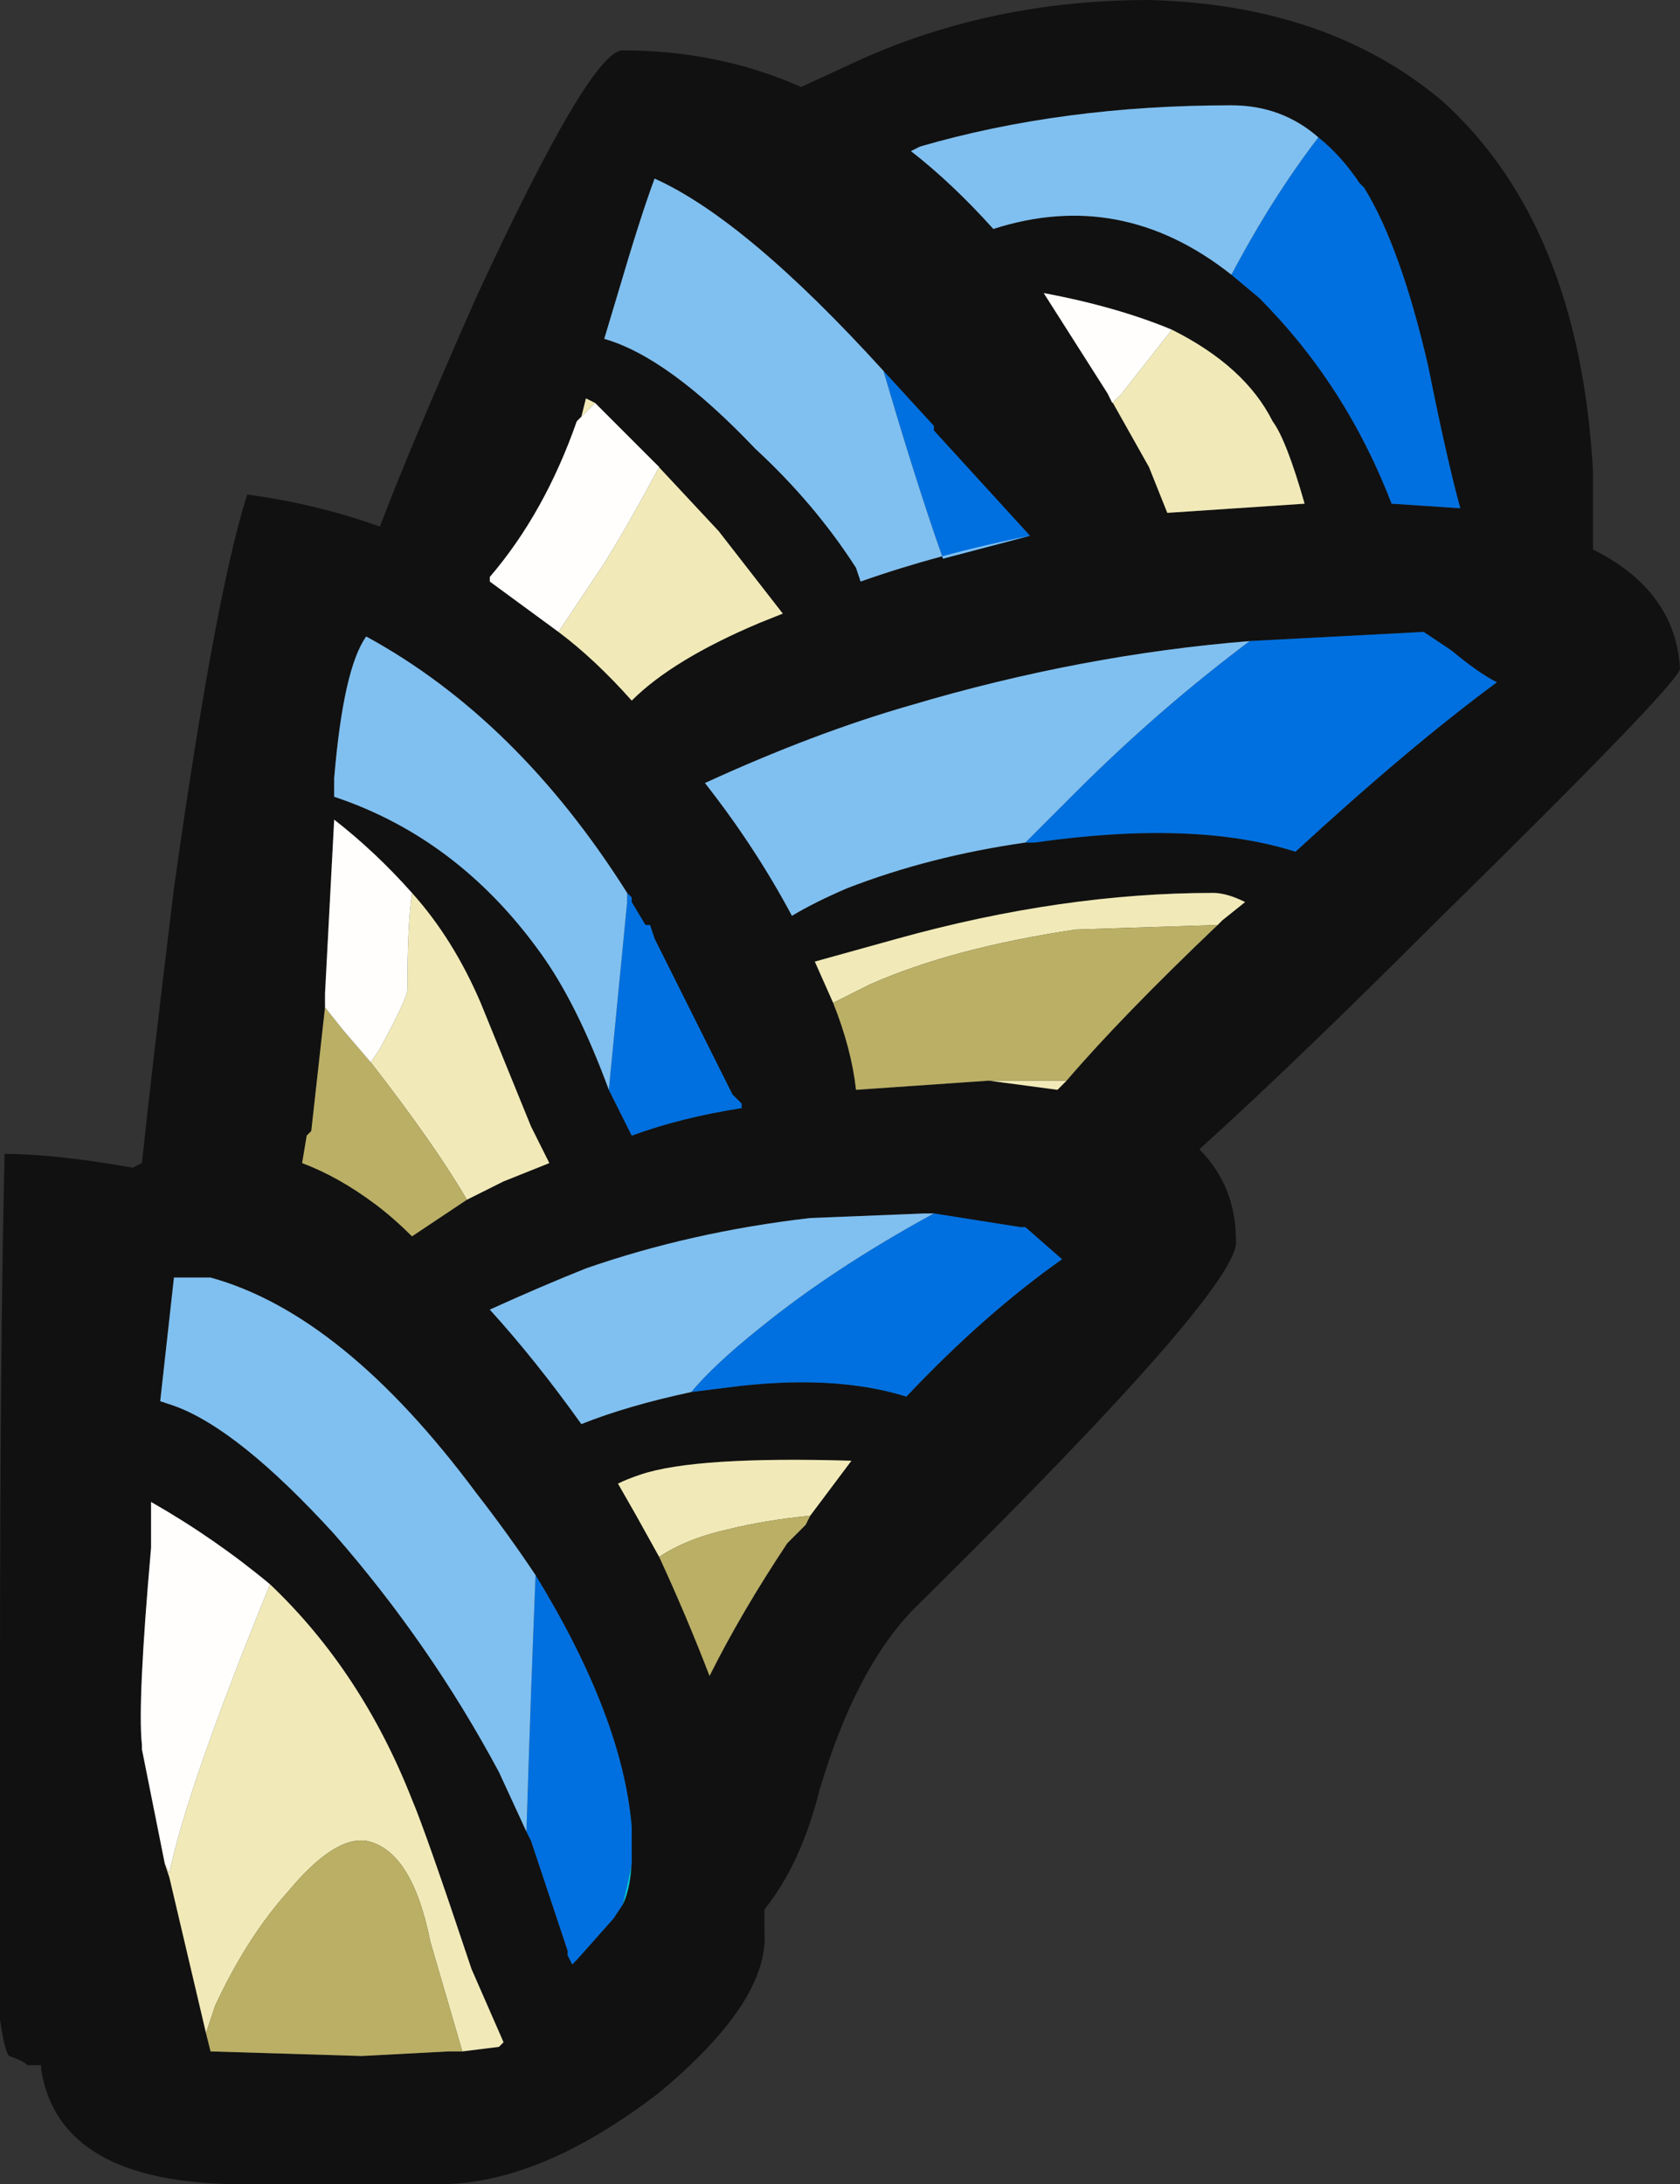 <?xml version="1.0" encoding="UTF-8" standalone="no"?>
<svg xmlns:ffdec="https://www.free-decompiler.com/flash" xmlns:xlink="http://www.w3.org/1999/xlink" ffdec:objectType="frame" height="166.95px" width="128.45px" xmlns="http://www.w3.org/2000/svg">
  <rect width="100%" height="100%" fill="#333333" stroke="none"/>
  <g transform="matrix(1.0, 0.0, 0.0, 1.0, 58.8, 81.9)">
    <use ffdec:characterId="839" height="23.85" transform="matrix(7.0, 0.0, 0.0, 7.0, -58.8, -81.9)" width="18.35" xlink:href="#shape0"/>
  </g>
  <defs>
    <g id="shape0" transform="matrix(1.0, 0.0, 0.0, 1.0, 8.4, 11.7)">
      <path d="M5.05 -8.7 L5.35 -8.45 Q6.3 -7.5 6.8 -6.2 L7.55 -6.15 Q7.4 -6.7 7.2 -7.7 6.9 -9.0 6.5 -9.65 L6.45 -9.7 Q6.25 -10.0 6.0 -10.2 5.6 -10.55 5.05 -10.55 3.2 -10.55 1.65 -10.1 L1.55 -10.05 Q2.0 -9.7 2.45 -9.2 3.85 -9.65 5.05 -8.7 M1.0 -11.05 Q2.45 -11.7 4.15 -11.7 6.1 -11.65 7.35 -10.6 8.85 -9.25 9.0 -6.55 L9.0 -5.7 Q9.9 -5.25 9.95 -4.4 9.95 -4.25 7.25 -1.6 5.75 -0.1 4.7 0.85 5.1 1.25 5.1 1.85 5.15 2.35 1.6 5.85 0.95 6.5 0.55 7.85 0.35 8.65 -0.05 9.15 L-0.05 9.4 Q0.0 10.15 -1.2 11.15 -2.5 12.15 -3.6 12.15 L-5.75 12.15 Q-7.75 12.15 -7.95 10.9 L-7.95 10.85 -8.1 10.85 Q-8.15 10.8 -8.3 10.75 -8.35 10.7 -8.4 10.35 L-8.4 6.65 Q-8.4 3.05 -8.35 0.9 -7.8 0.9 -6.95 1.05 L-6.85 1.0 Q-6.75 0.05 -6.5 -2.0 -6.05 -5.2 -5.7 -6.3 -4.95 -6.2 -4.25 -5.95 -3.95 -6.75 -3.2 -8.45 -1.95 -11.15 -1.6 -11.15 -0.55 -11.15 0.35 -10.75 L1.0 -11.05 M3.7 -7.4 L4.15 -6.6 4.35 -6.1 5.85 -6.2 Q5.65 -6.9 5.5 -7.1 5.2 -7.7 4.4 -8.1 3.8 -8.35 3.0 -8.5 L3.7 -7.4 M2.85 -5.85 L1.8 -7.0 1.8 -7.05 1.25 -7.65 Q-0.25 -9.3 -1.25 -9.75 -1.4 -9.35 -1.65 -8.5 L-1.8 -8.0 Q-1.1 -7.8 -0.15 -6.8 0.5 -6.2 0.95 -5.5 L1.0 -5.35 Q1.85 -5.65 2.85 -5.85 M5.25 -4.7 Q3.4 -4.55 1.55 -4.0 0.5 -3.7 -0.7 -3.15 -0.15 -2.45 0.25 -1.7 0.5 -1.85 0.85 -2.0 1.75 -2.35 2.8 -2.5 L2.9 -2.5 Q4.65 -2.75 5.75 -2.4 7.0 -3.55 7.95 -4.25 7.75 -4.35 7.45 -4.6 L7.15 -4.8 5.25 -4.7 M4.9 -1.6 L4.95 -1.65 5.2 -1.85 Q5.0 -1.95 4.85 -1.95 3.2 -1.95 1.4 -1.45 L0.5 -1.2 0.7 -0.75 Q0.9 -0.25 0.95 0.2 L2.4 0.1 3.15 0.2 3.25 0.1 Q3.85 -0.6 4.9 -1.6 M1.8 1.55 L1.7 1.55 0.45 1.6 Q-0.85 1.75 -2.0 2.15 -2.5 2.35 -3.05 2.6 -2.55 3.15 -2.05 3.85 -1.55 3.65 -0.85 3.5 L-0.45 3.45 Q0.7 3.3 1.5 3.55 2.35 2.65 3.2 2.05 L2.8 1.7 2.75 1.7 1.8 1.55 M0.45 4.85 L0.9 4.25 Q-0.8 4.2 -1.4 4.4 -1.55 4.45 -1.65 4.5 L-1.45 4.85 -1.2 5.3 Q-0.9 5.95 -0.65 6.6 -0.3 5.9 0.2 5.15 L0.4 4.95 0.45 4.85 M-1.9 -7.3 L-2.0 -7.35 -2.05 -7.15 -2.1 -7.1 Q-2.45 -6.1 -3.05 -5.4 L-3.05 -5.35 -2.3 -4.8 Q-1.9 -4.5 -1.5 -4.05 -1.05 -4.5 -0.1 -4.9 L0.15 -5.0 -0.55 -5.9 -1.25 -6.65 -1.9 -7.3 M-1.55 -1.95 Q-2.75 -3.85 -4.4 -4.75 -4.65 -4.4 -4.75 -3.2 L-4.75 -3.0 Q-3.4 -2.55 -2.5 -1.3 -2.1 -0.75 -1.75 0.2 L-1.5 0.7 Q-0.95 0.5 -0.3 0.4 L-0.3 0.35 -0.4 0.25 -1.25 -1.45 -1.3 -1.6 -1.35 -1.6 -1.5 -1.85 -1.5 -1.9 -1.55 -1.95 M-4.85 -0.7 L-5.0 0.65 -5.05 0.7 -5.1 1.0 Q-4.7 1.15 -4.3 1.45 -4.1 1.6 -3.9 1.8 L-3.3 1.4 -2.9 1.2 -2.4 1.0 -2.6 0.6 -3.15 -0.75 Q-3.45 -1.45 -3.9 -1.95 -4.3 -2.4 -4.75 -2.75 L-4.85 -0.85 -4.85 -0.7 M-2.55 5.5 Q-2.85 5.05 -3.2 4.6 -4.65 2.65 -6.1 2.25 L-6.5 2.25 -6.65 3.6 -6.5 3.65 Q-5.8 3.9 -4.75 5.05 -3.7 6.25 -2.95 7.65 L-2.65 8.3 -2.6 8.4 -2.2 9.6 -2.2 9.65 -2.15 9.75 -2.1 9.7 -1.7 9.25 -1.6 9.1 Q-1.5 8.9 -1.5 8.55 L-1.5 8.25 Q-1.6 7.05 -2.55 5.5 M-5.45 5.6 Q-6.05 5.1 -6.75 4.7 L-6.75 5.2 Q-6.9 6.9 -6.85 7.35 L-6.85 7.4 -6.6 8.65 -6.55 8.8 -6.15 10.5 -6.1 10.7 -4.45 10.75 -3.5 10.7 -3.35 10.7 -2.95 10.65 -2.9 10.6 -3.25 9.8 Q-3.75 8.3 -3.9 7.95 -4.45 6.55 -5.45 5.6" fill="#111111" fill-rule="evenodd" stroke="none"/>
      <path d="M4.4 -8.1 Q5.2 -7.7 5.5 -7.1 5.65 -6.9 5.85 -6.2 L4.35 -6.1 4.15 -6.6 3.7 -7.4 3.75 -7.3 3.85 -7.4 4.4 -8.1 M4.9 -1.6 L3.35 -1.55 Q2.0 -1.35 1.1 -0.95 L0.7 -0.75 0.5 -1.2 1.4 -1.45 Q3.2 -1.95 4.85 -1.95 5.0 -1.95 5.2 -1.85 L4.95 -1.65 4.9 -1.6 M2.4 0.1 L3.25 0.1 3.15 0.2 2.4 0.1 M-1.2 5.3 L-1.45 4.85 -1.65 4.5 Q-1.55 4.45 -1.4 4.4 -0.8 4.2 0.9 4.25 L0.45 4.85 Q-0.05 4.9 -0.45 5.0 -0.9 5.1 -1.2 5.3 M-1.9 -7.3 L-2.1 -7.1 -2.05 -7.15 -2.0 -7.35 -1.9 -7.3 M-3.05 -5.4 L-3.05 -5.35 -3.05 -5.4 M-2.3 -4.8 Q-2.1 -5.1 -1.8 -5.55 -1.55 -5.95 -1.2 -6.6 L-1.25 -6.65 -0.55 -5.9 0.15 -5.0 -0.1 -4.9 Q-1.05 -4.5 -1.5 -4.05 -1.9 -4.5 -2.3 -4.8 M-3.9 -1.95 Q-3.45 -1.45 -3.15 -0.75 L-2.6 0.6 -2.4 1.0 -2.9 1.2 -3.3 1.4 Q-3.65 0.8 -4.35 -0.1 L-4.25 -0.25 Q-3.95 -0.8 -3.95 -0.9 -3.95 -1.6 -3.9 -1.95 M-6.6 8.65 L-6.55 8.75 Q-6.35 7.8 -5.45 5.6 -4.45 6.55 -3.9 7.95 -3.75 8.3 -3.25 9.8 L-2.9 10.6 -2.95 10.65 -3.35 10.7 -3.7 9.5 Q-3.9 8.5 -4.4 8.4 -4.75 8.35 -5.25 8.95 -5.7 9.45 -6.05 10.2 L-6.15 10.5 -6.55 8.8 -6.6 8.65" fill="#f1eab8" fill-rule="evenodd" stroke="none"/>
      <path d="M-0.3 0.35 L-0.3 0.4 -0.3 0.35 M-1.5 8.55 Q-1.5 8.9 -1.6 9.1 L-1.5 8.65 -1.5 8.55" fill="#00c0da" fill-rule="evenodd" stroke="none"/>
      <path d="M0.7 -0.75 L1.1 -0.95 Q2.0 -1.35 3.35 -1.55 L4.9 -1.6 Q3.85 -0.6 3.25 0.1 L2.4 0.1 0.95 0.2 Q0.9 -0.25 0.7 -0.75 M0.45 4.85 L0.4 4.95 0.2 5.15 Q-0.3 5.9 -0.65 6.6 -0.9 5.95 -1.2 5.3 -0.9 5.1 -0.45 5.0 -0.05 4.9 0.45 4.85 M-3.3 1.4 L-3.9 1.8 Q-4.1 1.6 -4.3 1.45 -4.7 1.15 -5.1 1.0 L-5.05 0.7 -5.0 0.65 -4.85 -0.7 -4.65 -0.45 -4.35 -0.1 Q-3.65 0.8 -3.3 1.4 M-3.35 10.7 L-3.5 10.7 -4.45 10.75 -6.1 10.7 -6.15 10.5 -6.05 10.2 Q-5.7 9.45 -5.25 8.95 -4.75 8.35 -4.4 8.4 -3.9 8.5 -3.7 9.5 L-3.35 10.7" fill="#baaf65" fill-rule="evenodd" stroke="none"/>
      <path d="M3.7 -7.4 L3.0 -8.5 Q3.8 -8.35 4.4 -8.1 L3.85 -7.4 3.75 -7.3 3.7 -7.4 M-2.1 -7.1 L-1.9 -7.3 -1.25 -6.65 -1.2 -6.6 Q-1.55 -5.95 -1.8 -5.55 -2.1 -5.1 -2.3 -4.8 L-3.05 -5.35 -3.05 -5.4 Q-2.45 -6.1 -2.1 -7.1 M-4.85 -0.7 L-4.85 -0.85 -4.75 -2.75 Q-4.3 -2.4 -3.9 -1.95 -3.95 -1.6 -3.95 -0.9 -3.95 -0.8 -4.25 -0.25 L-4.35 -0.1 -4.65 -0.45 -4.85 -0.7 M-6.6 8.65 L-6.85 7.4 -6.85 7.35 Q-6.9 6.9 -6.75 5.2 L-6.75 4.7 Q-6.05 5.1 -5.45 5.6 -6.35 7.8 -6.55 8.75 L-6.6 8.65" fill="#fffefc" fill-rule="evenodd" stroke="none"/>
      <path d="M6.0 -10.2 Q6.25 -10.0 6.45 -9.7 L6.5 -9.65 Q6.9 -9.0 7.2 -7.7 7.4 -6.7 7.55 -6.15 L6.8 -6.2 Q6.3 -7.5 5.35 -8.45 L5.05 -8.7 Q5.5 -9.55 6.0 -10.2 M1.25 -7.65 L1.8 -7.05 1.8 -7.0 2.85 -5.85 1.9 -5.6 Q1.6 -6.45 1.25 -7.65 M2.8 -2.5 L3.35 -3.05 Q4.25 -3.95 5.25 -4.7 L7.15 -4.8 7.45 -4.6 Q7.75 -4.35 7.95 -4.25 7.0 -3.55 5.75 -2.4 4.65 -2.75 2.9 -2.5 L2.8 -2.5 M1.8 1.55 L2.75 1.7 2.8 1.7 3.2 2.05 Q2.35 2.65 1.5 3.55 0.7 3.3 -0.45 3.45 L-0.85 3.5 Q-0.6 3.2 -0.1 2.8 0.7 2.15 1.8 1.55 M-1.75 0.2 L-1.55 -1.85 -1.55 -1.95 -1.5 -1.9 -1.5 -1.85 -1.35 -1.6 -1.3 -1.6 -1.25 -1.45 -0.4 0.25 -0.3 0.35 -0.3 0.4 Q-0.95 0.5 -1.5 0.7 L-1.75 0.2 M-2.65 8.3 Q-2.6 6.7 -2.55 5.5 -1.6 7.05 -1.5 8.25 L-1.5 8.55 -1.5 8.65 -1.6 9.1 -1.7 9.25 -2.1 9.7 -2.15 9.75 -2.2 9.65 -2.2 9.6 -2.6 8.4 -2.65 8.3" fill="#0070e0" fill-rule="evenodd" stroke="none"/>
      <path d="M6.0 -10.2 Q5.5 -9.55 5.05 -8.7 3.85 -9.65 2.45 -9.2 2.0 -9.7 1.55 -10.05 L1.65 -10.1 Q3.2 -10.55 5.05 -10.55 5.6 -10.55 6.0 -10.2 M1.25 -7.65 Q1.6 -6.45 1.9 -5.6 L2.85 -5.85 Q1.85 -5.65 1.0 -5.35 L0.95 -5.5 Q0.5 -6.2 -0.15 -6.8 -1.1 -7.8 -1.8 -8.0 L-1.65 -8.5 Q-1.4 -9.35 -1.25 -9.75 -0.25 -9.3 1.25 -7.65 M2.8 -2.5 Q1.75 -2.35 0.85 -2.0 0.5 -1.85 0.25 -1.7 -0.15 -2.45 -0.7 -3.15 0.5 -3.7 1.55 -4.0 3.4 -4.55 5.25 -4.7 4.25 -3.95 3.35 -3.05 L2.8 -2.5 M-0.85 3.5 Q-1.55 3.65 -2.05 3.85 -2.55 3.15 -3.05 2.6 -2.5 2.35 -2.0 2.15 -0.85 1.75 0.45 1.6 L1.7 1.55 1.8 1.55 Q0.7 2.15 -0.1 2.8 -0.6 3.2 -0.85 3.5 M-1.75 0.2 Q-2.1 -0.75 -2.5 -1.3 -3.4 -2.55 -4.75 -3.0 L-4.75 -3.2 Q-4.65 -4.4 -4.4 -4.75 -2.75 -3.85 -1.55 -1.95 L-1.55 -1.85 -1.75 0.2 M-2.65 8.3 L-2.95 7.65 Q-3.7 6.25 -4.75 5.05 -5.8 3.9 -6.5 3.65 L-6.65 3.6 -6.5 2.25 -6.1 2.25 Q-4.65 2.65 -3.2 4.6 -2.85 5.05 -2.55 5.5 -2.6 6.7 -2.65 8.3" fill="#80c0f0" fill-rule="evenodd" stroke="none"/>
    </g>
  </defs>
</svg>
